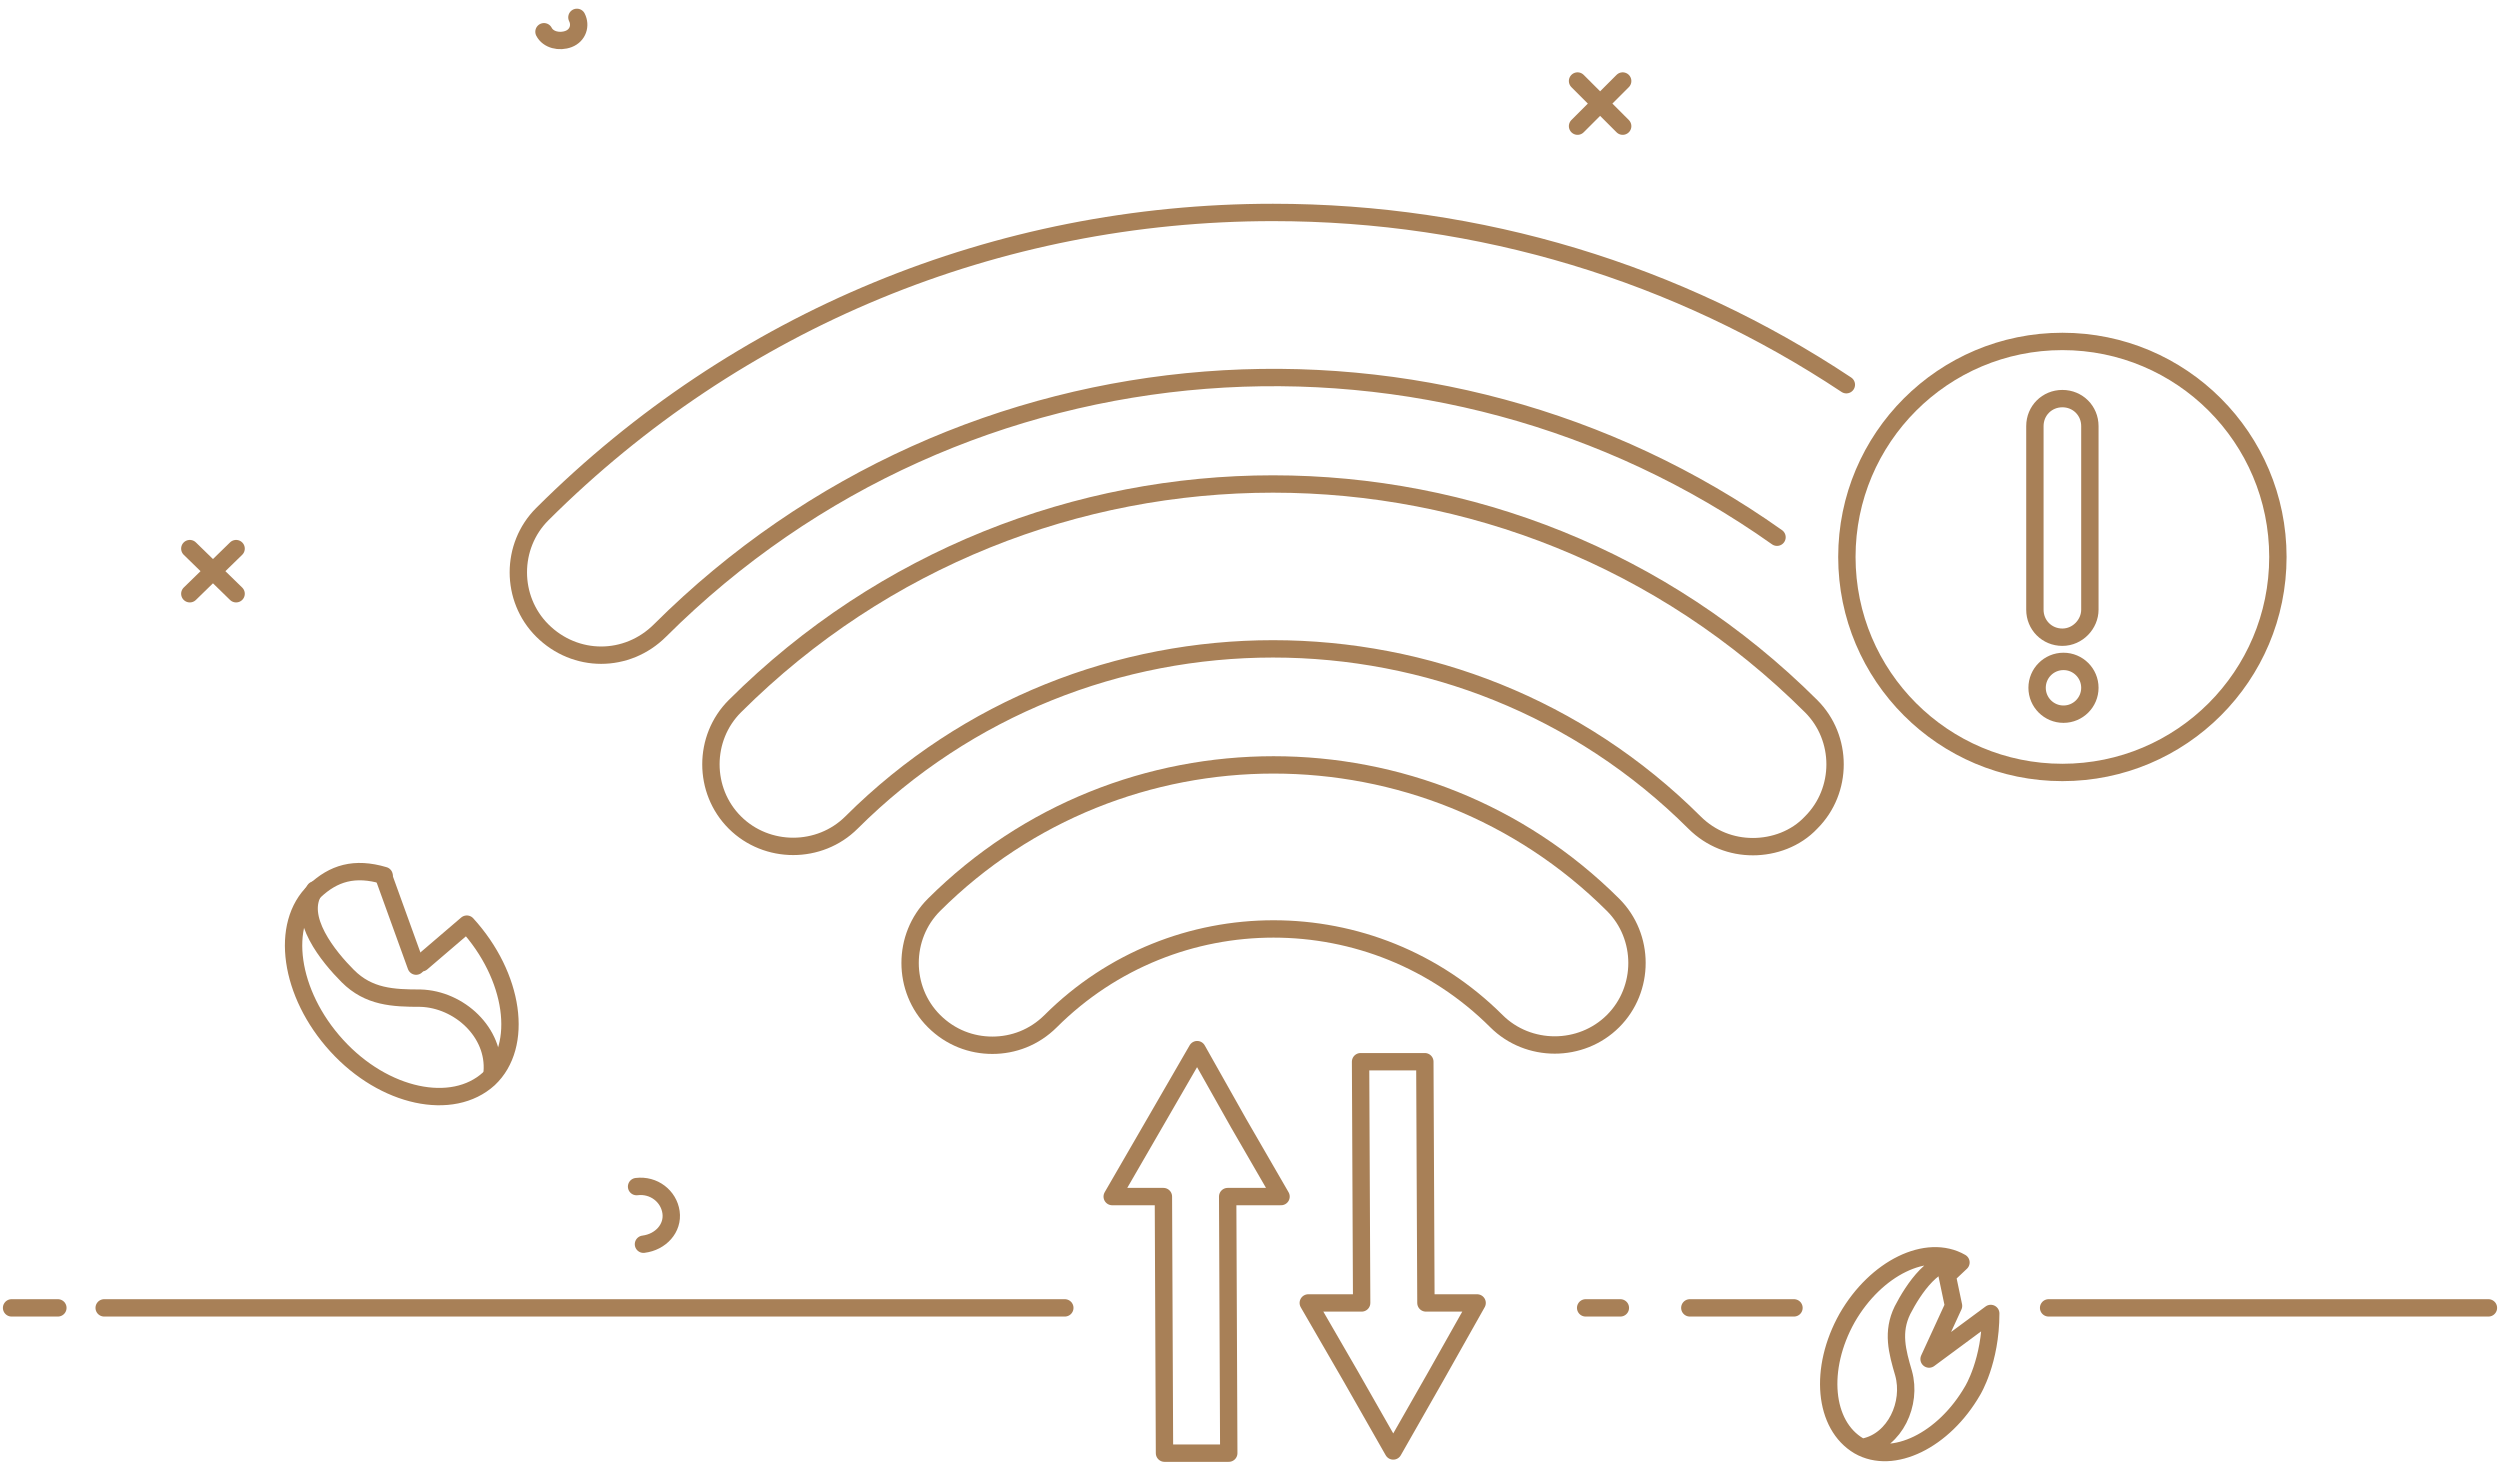<svg xmlns="http://www.w3.org/2000/svg" width="216" height="127" viewBox="0 0 216 127">
    <g fill="none" fill-rule="evenodd" stroke-linecap="round" stroke-linejoin="round">
        <g stroke="#A88057" stroke-width="1.5">
            <g>
                <g>
                    <path d="M4.2.5L.3 4.4M4.2 4.4L.3.5" transform="translate(-612 -271) translate(613 272) translate(135 5.5)"/>
                </g>
                <g>
                    <path d="M4.4.9L.4 4.8M4.4 4.8L.4.9" transform="translate(-612 -271) translate(613 272) translate(15 45.5)"/>
                </g>
                <path d="M54 101.522c1.488-.185 2.778.83 2.977 2.212.198 1.383-.893 2.582-2.382 2.766M48.845.5c.356.7.09 1.554-.71 1.865-.801.31-1.78.078-2.135-.622M176 112L214 112M145 112L154 112M136 112L139 112M8 112L91 112M0 112L4 112" transform="translate(-612 -271) translate(613 272)"/>
                <g>
                    <path d="M107.443 55.65c-1.807 0-3.613-.663-5.04-2.085-20.062-20.004-52.77-20.004-72.833 0-2.757 2.75-7.32 2.75-10.078 0-2.758-2.75-2.758-7.3 0-10.05 25.672-25.597 67.318-25.597 92.99 0 2.757 2.75 2.757 7.3 0 10.05-1.331 1.422-3.233 2.086-5.04 2.086z" transform="translate(-612 -271) translate(613 272) translate(43 16.5)"/>
                    <path d="M109.534 28.916C80.25 8.153 39.27 10.808 13.026 36.974c-2.852 2.844-7.321 2.844-10.174 0-2.757-2.75-2.757-7.3 0-10.05C19.682 10.145 42.122.855 65.987.855c17.875 0 34.99 5.214 49.538 14.884M41.741 72.81c-1.807 0-3.613-.663-5.04-2.085-2.757-2.75-2.757-7.3 0-10.05 16.165-16.117 42.502-16.117 58.666 0 2.758 2.75 2.758 7.3 0 10.05-2.757 2.749-7.321 2.749-10.078 0-10.65-10.619-27.86-10.619-38.509 0-1.426 1.422-3.232 2.085-5.039 2.085z" transform="translate(-612 -271) translate(613 272) translate(43 16.5)"/>
                </g>
                <g>
                    <path d="M14.682 12.884L11.012 6.537 7.435.189 3.765 6.537.094 12.884 4.518 12.884 4.612 35.053 10.165 35.053 10.071 12.884zM17.035 22.074L20.706 28.421 24.376 34.863 28.047 28.421 31.624 22.074 27.2 22.074 27.106 1.232 21.553 1.232 21.647 22.074z" transform="translate(-612 -271) translate(613 272) translate(95 89.5)"/>
                </g>
                <g transform="translate(-612 -271) translate(613 272) translate(158 28.5)">
                    <g transform="translate(16.15 4.75)">
                        <path d="M3.04 20.805h0c-1.33 0-2.375-1.045-2.375-2.375V2.565C.665 1.235 1.71.19 3.04.19h0c1.33 0 2.375 1.045 2.375 2.375V18.43c0 1.235-1.045 2.375-2.375 2.375z"/>
                        <circle cx="3.135" cy="25.175" r="2.28"/>
                    </g>
                    <circle cx="19.19" cy="18.62" r="18.62"/>
                </g>
                <g>
                    <path d="M8.19 1.145c-2.571-.763-4.38-.19-6 1.337C-.857 5.345 0 11.359 4.095 15.845c4.095 4.487 10 5.728 13.143 2.864 3.048-2.864 2.19-8.877-1.905-13.364L11.43 8.686" transform="translate(-612 -271) translate(613 272) translate(24 73.5)"/>
                    <path d="M17.524 18.136c.286-3.436-2.857-6.3-6.19-6.395-2.382 0-4.477-.096-6.286-1.91C3.428 8.21.57 4.774 2.19 2.387M8.19 1.336L10.952 8.973" transform="translate(-612 -271) translate(613 272) translate(24 73.5)"/>
                </g>
                <path d="M168.428 108.075c-2.94-1.688-7.35.47-9.83 4.783-2.48 4.408-2.02 9.285 1.01 11.067 2.94 1.688 7.35-.47 9.83-4.783 0 0 1.562-2.532 1.562-6.659l-5.328 3.939 2.113-4.595-.551-2.626 1.194-1.126c-2.205-.656-4.134 2.345-5.053 4.127-.918 1.875-.46 3.564.092 5.44.735 2.625-.735 5.814-3.399 6.377" transform="translate(-612 -271) translate(613 272)"/>
            </g>
        </g>
    </g>
</svg>
